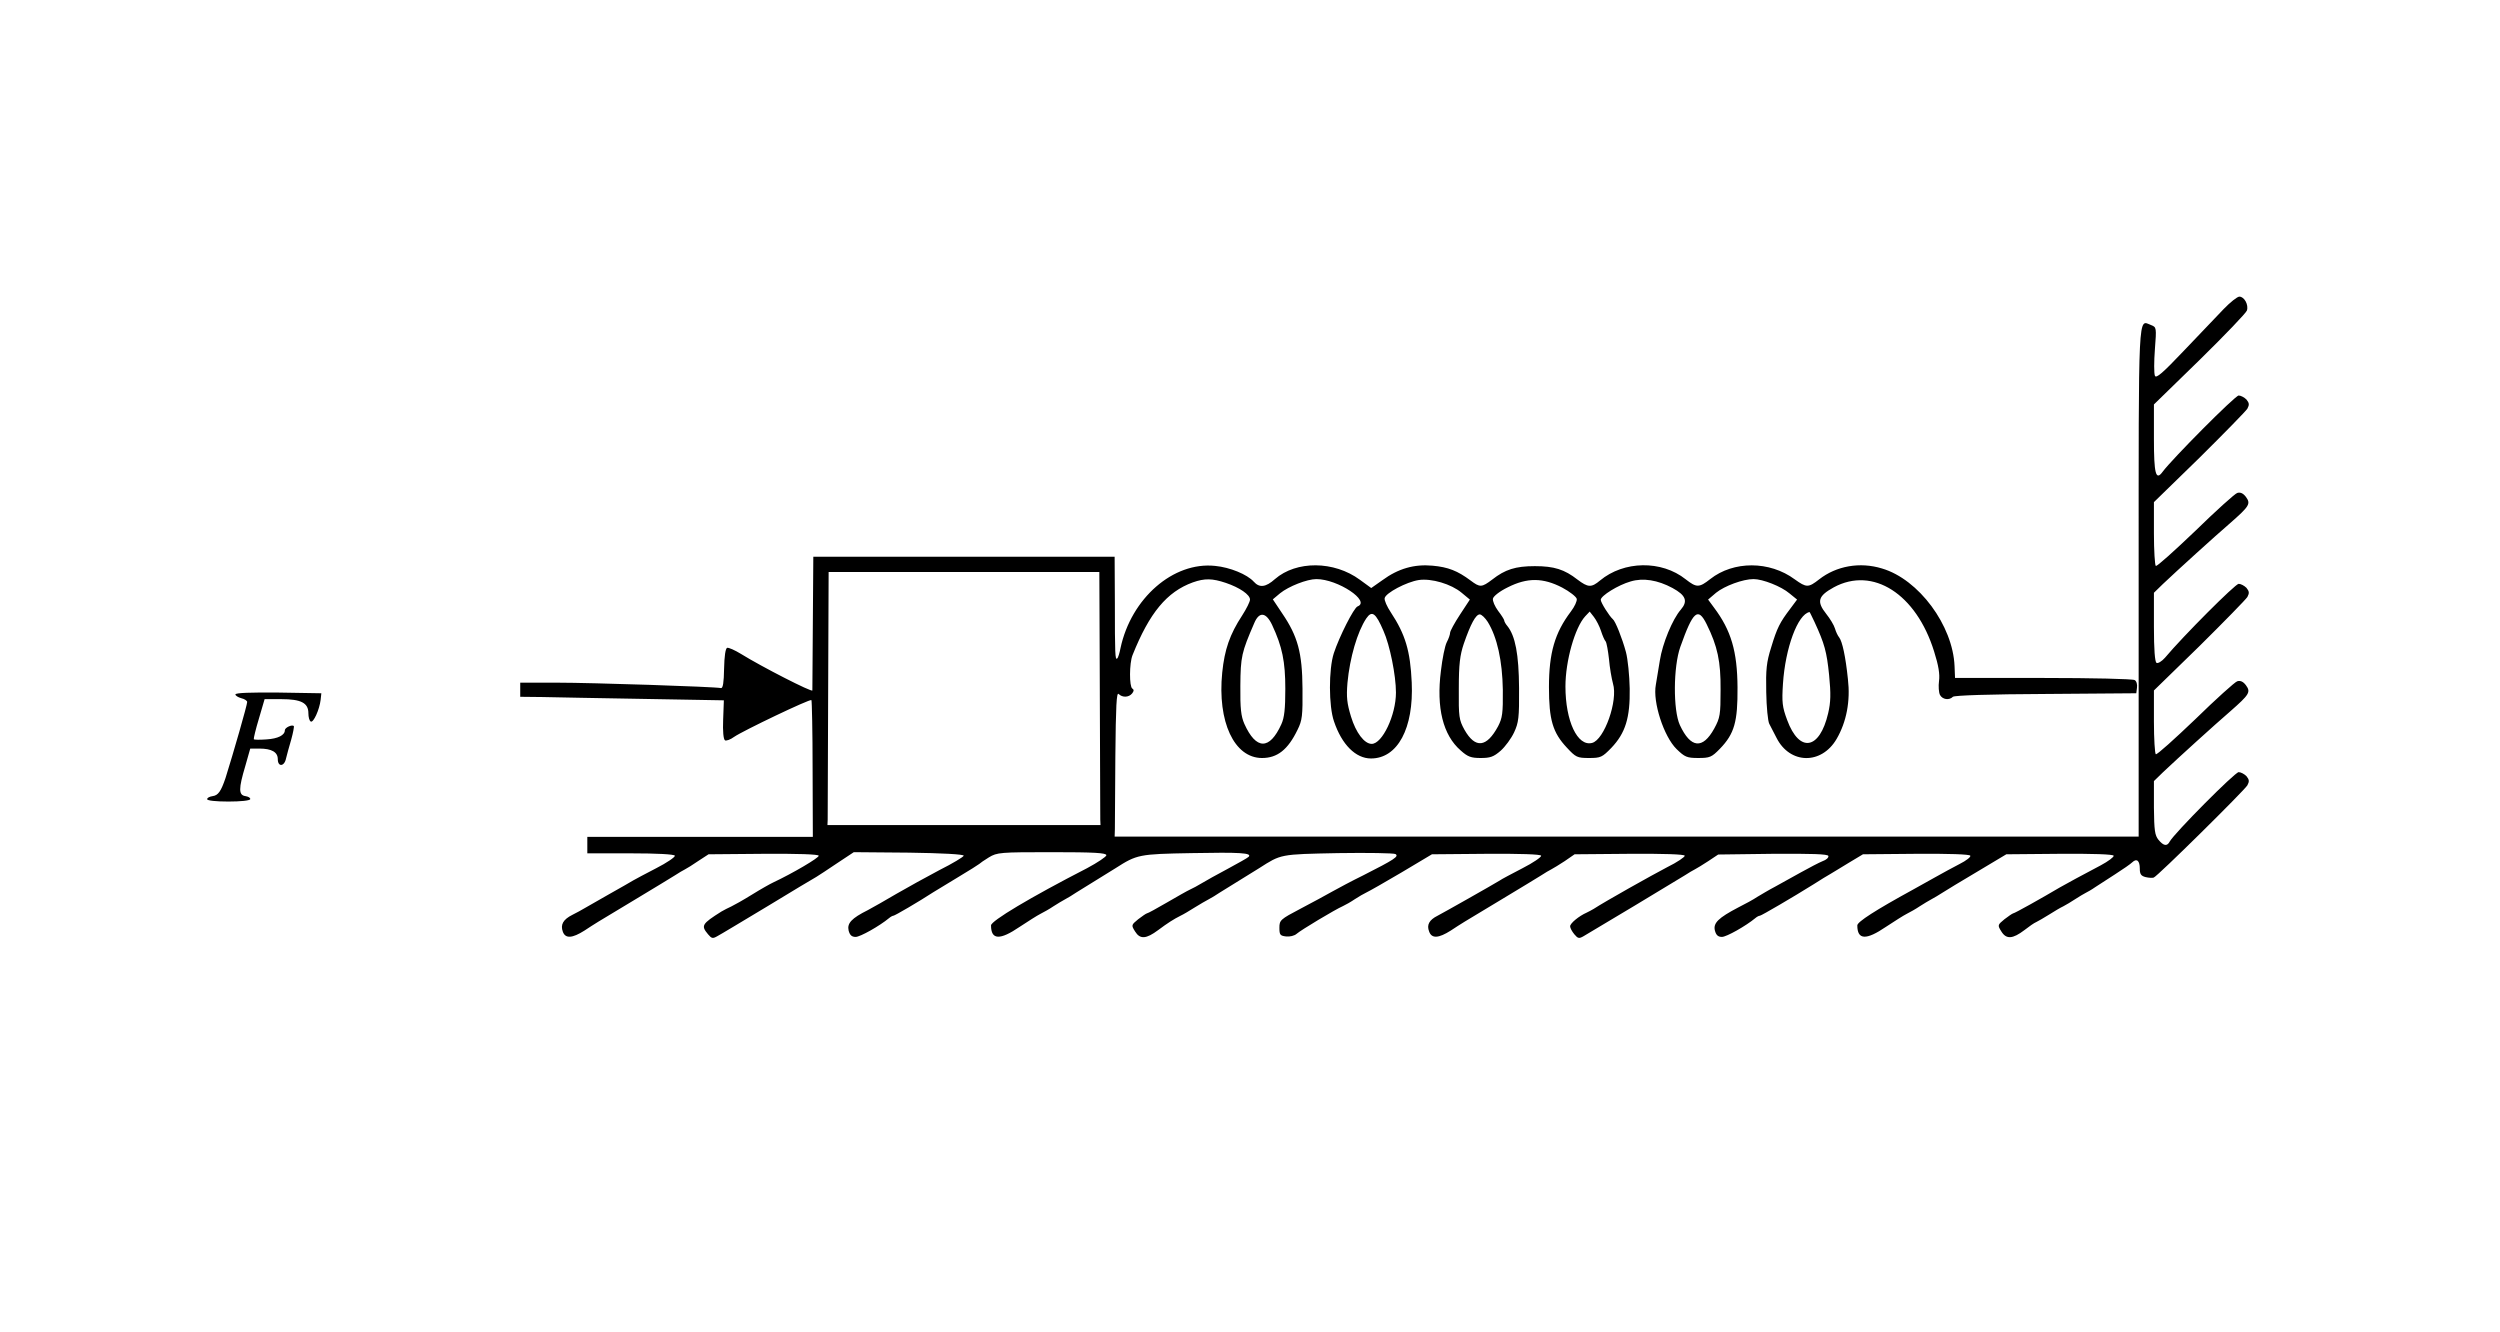 <?xml version="1.0" standalone="no"?>
<!DOCTYPE svg PUBLIC "-//W3C//DTD SVG 20010904//EN"
 "http://www.w3.org/TR/2001/REC-SVG-20010904/DTD/svg10.dtd">
<svg version="1.0" xmlns="http://www.w3.org/2000/svg"
 width="1062pt" height="566pt" viewBox="0 0 1062 566"
 preserveAspectRatio="xMidYMid meet">
<g transform="translate(0,566) scale(0.1,-0.1)"
fill="#000000" stroke="none">
<path d="M9446 4347 c-28 -29 -104 -109 -168 -176 -92 -97 -119 -120 -124
-107 -4 10 -4 60 0 112 7 92 7 94 -16 103 -56 21 -53 87 -53 -1090 l0 -1083
-2175 0 -2175 0 1 32 c0 18 1 157 2 309 2 215 5 274 14 265 16 -16 43 -15 57
2 8 10 9 16 1 21 -13 8 -13 107 1 142 72 180 146 269 256 309 51 18 83 17 140
-2 59 -20 103 -50 103 -71 0 -9 -15 -39 -33 -67 -53 -81 -75 -145 -85 -243
-21 -209 51 -363 169 -363 65 0 110 35 151 120 20 40 22 60 21 175 -1 152 -20
222 -86 319 l-40 60 31 26 c36 29 114 60 154 60 91 0 232 -94 175 -116 -16 -6
-78 -129 -101 -199 -22 -68 -22 -225 1 -290 33 -98 92 -157 157 -157 113 0
182 128 173 323 -6 134 -27 204 -89 298 -16 24 -28 51 -26 60 4 22 93 69 145
77 54 8 138 -17 182 -54 l35 -29 -42 -64 c-23 -35 -42 -70 -42 -77 0 -7 -6
-25 -14 -40 -8 -15 -19 -70 -25 -122 -20 -157 9 -273 84 -338 30 -27 44 -32
85 -32 41 0 55 5 85 31 19 17 45 52 57 78 19 41 22 62 21 188 -1 144 -16 222
-50 264 -7 8 -13 19 -13 23 0 4 -12 23 -26 41 -14 19 -24 42 -22 52 2 10 28
31 63 48 83 42 150 41 231 -1 32 -17 60 -39 62 -48 2 -9 -9 -33 -25 -54 -68
-90 -93 -175 -93 -321 0 -139 16 -193 76 -257 38 -41 44 -44 94 -44 50 0 56 3
95 43 60 63 80 128 78 252 -1 55 -8 125 -16 155 -16 59 -45 132 -56 140 -14
12 -51 70 -51 82 0 17 74 63 127 78 53 16 115 6 178 -28 57 -31 66 -56 35 -92
-35 -40 -78 -144 -89 -216 -6 -38 -14 -84 -17 -103 -14 -73 34 -220 88 -273
35 -34 44 -38 92 -38 49 0 57 3 92 39 62 64 76 115 75 261 -1 153 -27 242
-100 339 l-25 34 34 29 c36 29 114 58 159 58 39 0 118 -31 153 -61 l32 -26
-29 -39 c-44 -58 -56 -81 -81 -164 -20 -63 -23 -94 -21 -190 1 -63 7 -124 13
-135 6 -11 20 -38 31 -60 57 -112 191 -114 255 -4 42 72 59 161 48 254 -10 97
-24 160 -37 177 -6 7 -14 24 -18 38 -4 14 -21 42 -37 62 -42 53 -35 76 32 113
166 90 350 -28 426 -272 19 -60 25 -97 21 -126 -3 -22 -1 -49 4 -59 11 -20 39
-24 55 -8 6 6 158 11 394 12 l385 3 3 24 c2 13 -2 28 -10 32 -7 5 -182 9 -388
9 l-375 0 -2 50 c-7 173 -152 369 -308 415 -94 29 -194 11 -267 -46 -46 -36
-54 -36 -104 0 -107 79 -260 79 -359 1 -47 -37 -58 -37 -104 -1 -103 82 -263
79 -364 -5 -37 -31 -51 -30 -96 4 -55 43 -99 57 -181 57 -82 0 -126 -14 -181
-57 -45 -34 -52 -34 -92 -4 -55 41 -95 57 -162 63 -77 7 -145 -12 -213 -62
l-47 -33 -48 35 c-110 81 -270 82 -361 3 -39 -35 -66 -38 -90 -11 -28 31 -101
61 -164 67 -178 19 -357 -138 -402 -349 -4 -21 -10 -41 -14 -44 -9 -9 -10 18
-10 237 l-1 195 -640 0 -640 0 -2 -280 c-1 -154 -2 -284 -2 -288 -1 -9 -216
101 -303 155 -26 16 -53 28 -59 26 -7 -2 -12 -36 -13 -88 -1 -60 -5 -84 -13
-83 -28 6 -552 23 -695 23 l-158 0 0 -30 0 -30 93 -1 c50 -1 245 -5 432 -8
l340 -6 -3 -82 c-2 -49 1 -84 8 -88 5 -3 23 3 39 15 36 25 322 162 328 156 2
-2 5 -134 5 -292 l1 -289 -479 0 -479 0 0 -35 0 -35 184 0 c114 0 185 -4 188
-10 1 -6 -34 -30 -79 -53 -46 -24 -90 -47 -98 -52 -8 -5 -55 -32 -105 -60 -49
-28 -97 -55 -105 -60 -8 -5 -30 -17 -48 -26 -40 -20 -52 -42 -41 -72 11 -30
40 -28 92 5 49 32 37 25 217 133 78 47 154 93 168 102 15 10 34 21 42 25 8 4
34 20 57 36 l43 28 232 2 c148 1 234 -2 236 -8 3 -8 -111 -75 -194 -114 -11
-5 -52 -28 -89 -51 -37 -23 -78 -46 -89 -51 -12 -5 -30 -15 -41 -21 -84 -53
-88 -60 -57 -97 15 -18 20 -19 39 -8 12 6 108 64 213 127 104 63 198 120 208
125 9 6 49 31 88 58 l71 47 234 -2 c141 -2 233 -7 233 -13 -1 -5 -47 -33 -103
-61 -55 -29 -138 -75 -183 -101 -46 -27 -100 -58 -121 -69 -70 -35 -89 -56
-82 -87 5 -19 13 -27 30 -27 19 0 101 46 142 80 7 6 15 10 18 10 6 0 107 59
170 100 13 8 61 37 107 65 45 27 85 52 88 55 3 3 21 16 41 28 35 21 47 22 268
22 179 0 231 -3 231 -13 0 -6 -37 -31 -82 -55 -243 -125 -408 -224 -408 -243
0 -62 37 -64 122 -6 35 23 74 48 88 55 14 7 39 21 55 32 17 11 39 24 50 30 11
6 32 18 46 28 15 9 53 33 84 52 31 19 69 43 84 52 91 58 98 60 323 64 206 4
259 1 242 -16 -5 -5 -45 -27 -89 -51 -44 -23 -93 -51 -110 -61 -16 -10 -39
-22 -50 -27 -11 -5 -55 -30 -98 -55 -43 -25 -81 -46 -85 -46 -4 -1 -20 -12
-37 -25 -29 -24 -30 -25 -13 -52 21 -34 47 -32 98 6 40 30 67 47 95 61 11 5
38 21 60 35 22 14 49 29 60 35 11 6 32 18 46 28 15 9 53 33 84 52 31 19 69 43
84 52 94 60 87 59 335 64 127 2 237 0 244 -4 16 -10 -4 -23 -138 -91 -47 -23
-105 -54 -130 -68 -25 -14 -85 -47 -135 -73 -86 -45 -90 -49 -90 -81 0 -30 3
-34 28 -37 16 -2 36 3 45 11 18 16 163 103 197 118 11 5 34 18 50 29 17 11 39
24 50 29 11 5 78 43 149 85 l129 77 230 2 c147 1 231 -2 234 -8 1 -6 -34 -30
-79 -53 -46 -24 -90 -47 -98 -53 -31 -19 -236 -135 -263 -149 -36 -18 -47 -39
-36 -67 11 -31 40 -29 92 4 49 32 37 25 217 133 78 47 154 93 168 102 15 10
34 21 42 25 8 4 34 20 57 35 l42 29 232 2 c148 1 233 -2 236 -8 1 -5 -32 -28
-75 -49 -65 -34 -263 -145 -312 -177 -8 -5 -22 -12 -30 -16 -32 -14 -70 -45
-70 -58 0 -7 8 -22 18 -34 15 -18 20 -19 39 -8 35 20 401 240 431 259 15 10
34 21 42 25 8 4 34 20 57 35 l42 28 232 3 c166 1 233 -1 236 -9 2 -7 -9 -17
-24 -22 -15 -6 -57 -28 -93 -48 -36 -20 -85 -47 -110 -61 -25 -13 -58 -33 -75
-43 -16 -11 -53 -31 -81 -45 -84 -44 -107 -66 -99 -98 5 -19 13 -27 30 -27 19
0 101 46 142 80 7 6 15 10 19 10 6 0 141 79 229 134 28 18 59 37 70 43 11 7
47 28 79 48 l60 36 225 2 c142 1 228 -2 231 -8 3 -5 -17 -21 -45 -35 -27 -14
-75 -40 -105 -57 -30 -17 -73 -41 -95 -53 -157 -86 -235 -136 -235 -151 0 -62
37 -64 122 -6 35 23 74 48 88 55 14 7 39 21 55 32 17 11 39 24 50 30 11 6 32
18 47 28 14 9 81 50 149 90 l122 73 226 2 c143 1 227 -2 230 -8 2 -5 -23 -24
-55 -41 -71 -37 -153 -82 -174 -94 -76 -45 -192 -110 -198 -110 -4 -1 -20 -12
-37 -25 -29 -24 -30 -25 -13 -52 21 -34 48 -32 98 6 19 15 42 31 50 34 8 4 33
18 55 32 22 14 49 30 60 35 11 6 34 19 50 30 17 11 37 23 45 27 8 4 26 14 40
24 14 9 52 34 85 55 33 21 66 44 73 51 19 18 32 7 32 -27 0 -23 5 -31 25 -36
13 -3 28 -4 34 -2 16 5 385 370 398 392 9 17 8 24 -4 39 -9 9 -24 17 -33 17
-16 0 -273 -259 -293 -295 -11 -21 -26 -19 -48 8 -15 19 -18 39 -19 136 l0
113 38 37 c60 57 221 203 286 259 82 72 88 82 67 111 -12 16 -24 21 -37 17
-10 -3 -91 -76 -178 -161 -88 -84 -163 -152 -168 -149 -4 3 -8 65 -8 138 l0
133 193 188 c105 104 197 198 204 209 9 17 8 24 -4 39 -9 9 -24 17 -33 17 -14
0 -234 -220 -313 -314 -14 -16 -30 -25 -36 -22 -7 5 -11 57 -11 153 l0 145 38
37 c60 57 221 203 286 259 82 72 88 82 67 111 -12 16 -24 21 -37 17 -10 -3
-91 -76 -178 -161 -88 -84 -163 -152 -168 -149 -4 3 -8 65 -8 138 l0 133 193
188 c105 104 197 198 204 209 9 17 8 24 -4 39 -9 9 -24 17 -33 17 -15 0 -283
-270 -323 -324 -29 -40 -37 -9 -37 140 l0 146 195 190 c107 105 197 199 200
209 8 24 -11 59 -32 59 -9 0 -39 -24 -67 -53z m-4774 -1632 c1 -283 2 -525 2
-537 l1 -23 -580 0 -580 0 1 23 c0 12 1 254 2 537 l2 515 575 0 575 0 2 -515z
m1205 265 c27 -60 53 -189 53 -262 0 -96 -58 -218 -103 -218 -31 0 -67 47 -88
116 -17 56 -20 82 -15 143 10 107 42 217 80 274 24 35 40 24 73 -53z m924 0
c6 -19 15 -40 20 -45 4 -6 10 -39 14 -75 3 -36 11 -82 17 -104 22 -72 -37
-239 -89 -252 -62 -16 -113 93 -113 240 0 108 40 250 84 298 l19 20 18 -23
c10 -13 24 -40 30 -59z m907 38 c43 -93 52 -127 62 -225 8 -81 7 -116 -4 -163
-36 -155 -122 -170 -174 -29 -21 56 -23 76 -18 154 10 153 63 296 113 305 1 0
10 -19 21 -42z m-2304 -13 c43 -92 56 -155 56 -271 0 -85 -4 -123 -17 -151
-50 -110 -107 -109 -157 2 -14 32 -18 64 -17 162 1 124 5 141 59 266 21 50 50
47 76 -8z m916 13 c40 -65 62 -165 64 -288 1 -100 -2 -120 -20 -155 -49 -91
-97 -96 -143 -15 -23 42 -25 54 -24 175 0 104 5 142 21 190 29 84 51 125 68
125 8 0 23 -15 34 -32z m930 -10 c46 -93 60 -158 59 -278 0 -106 -2 -119 -27
-165 -49 -89 -100 -84 -146 15 -29 63 -28 248 2 332 54 152 75 171 112 96z"/>
<path d="M1000 2710 c0 -5 11 -12 25 -16 14 -3 25 -11 25 -16 0 -13 -59 -218
-92 -323 -19 -56 -31 -74 -55 -77 -13 -2 -23 -7 -23 -13 0 -6 37 -10 90 -10
52 0 91 4 93 10 1 6 -8 11 -20 13 -30 4 -30 31 -1 128 l21 74 39 0 c52 0 78
-15 78 -45 0 -34 28 -32 35 3 4 15 13 51 22 80 8 29 13 55 11 58 -8 7 -38 -7
-38 -18 0 -21 -29 -36 -78 -39 -28 -2 -53 -2 -54 1 -1 3 8 42 22 88 l24 82 71
0 c84 0 115 -16 115 -60 0 -16 4 -32 10 -35 11 -7 37 50 42 92 l3 28 -182 3
c-118 1 -183 -1 -183 -8z"/>
</g>
</svg>
